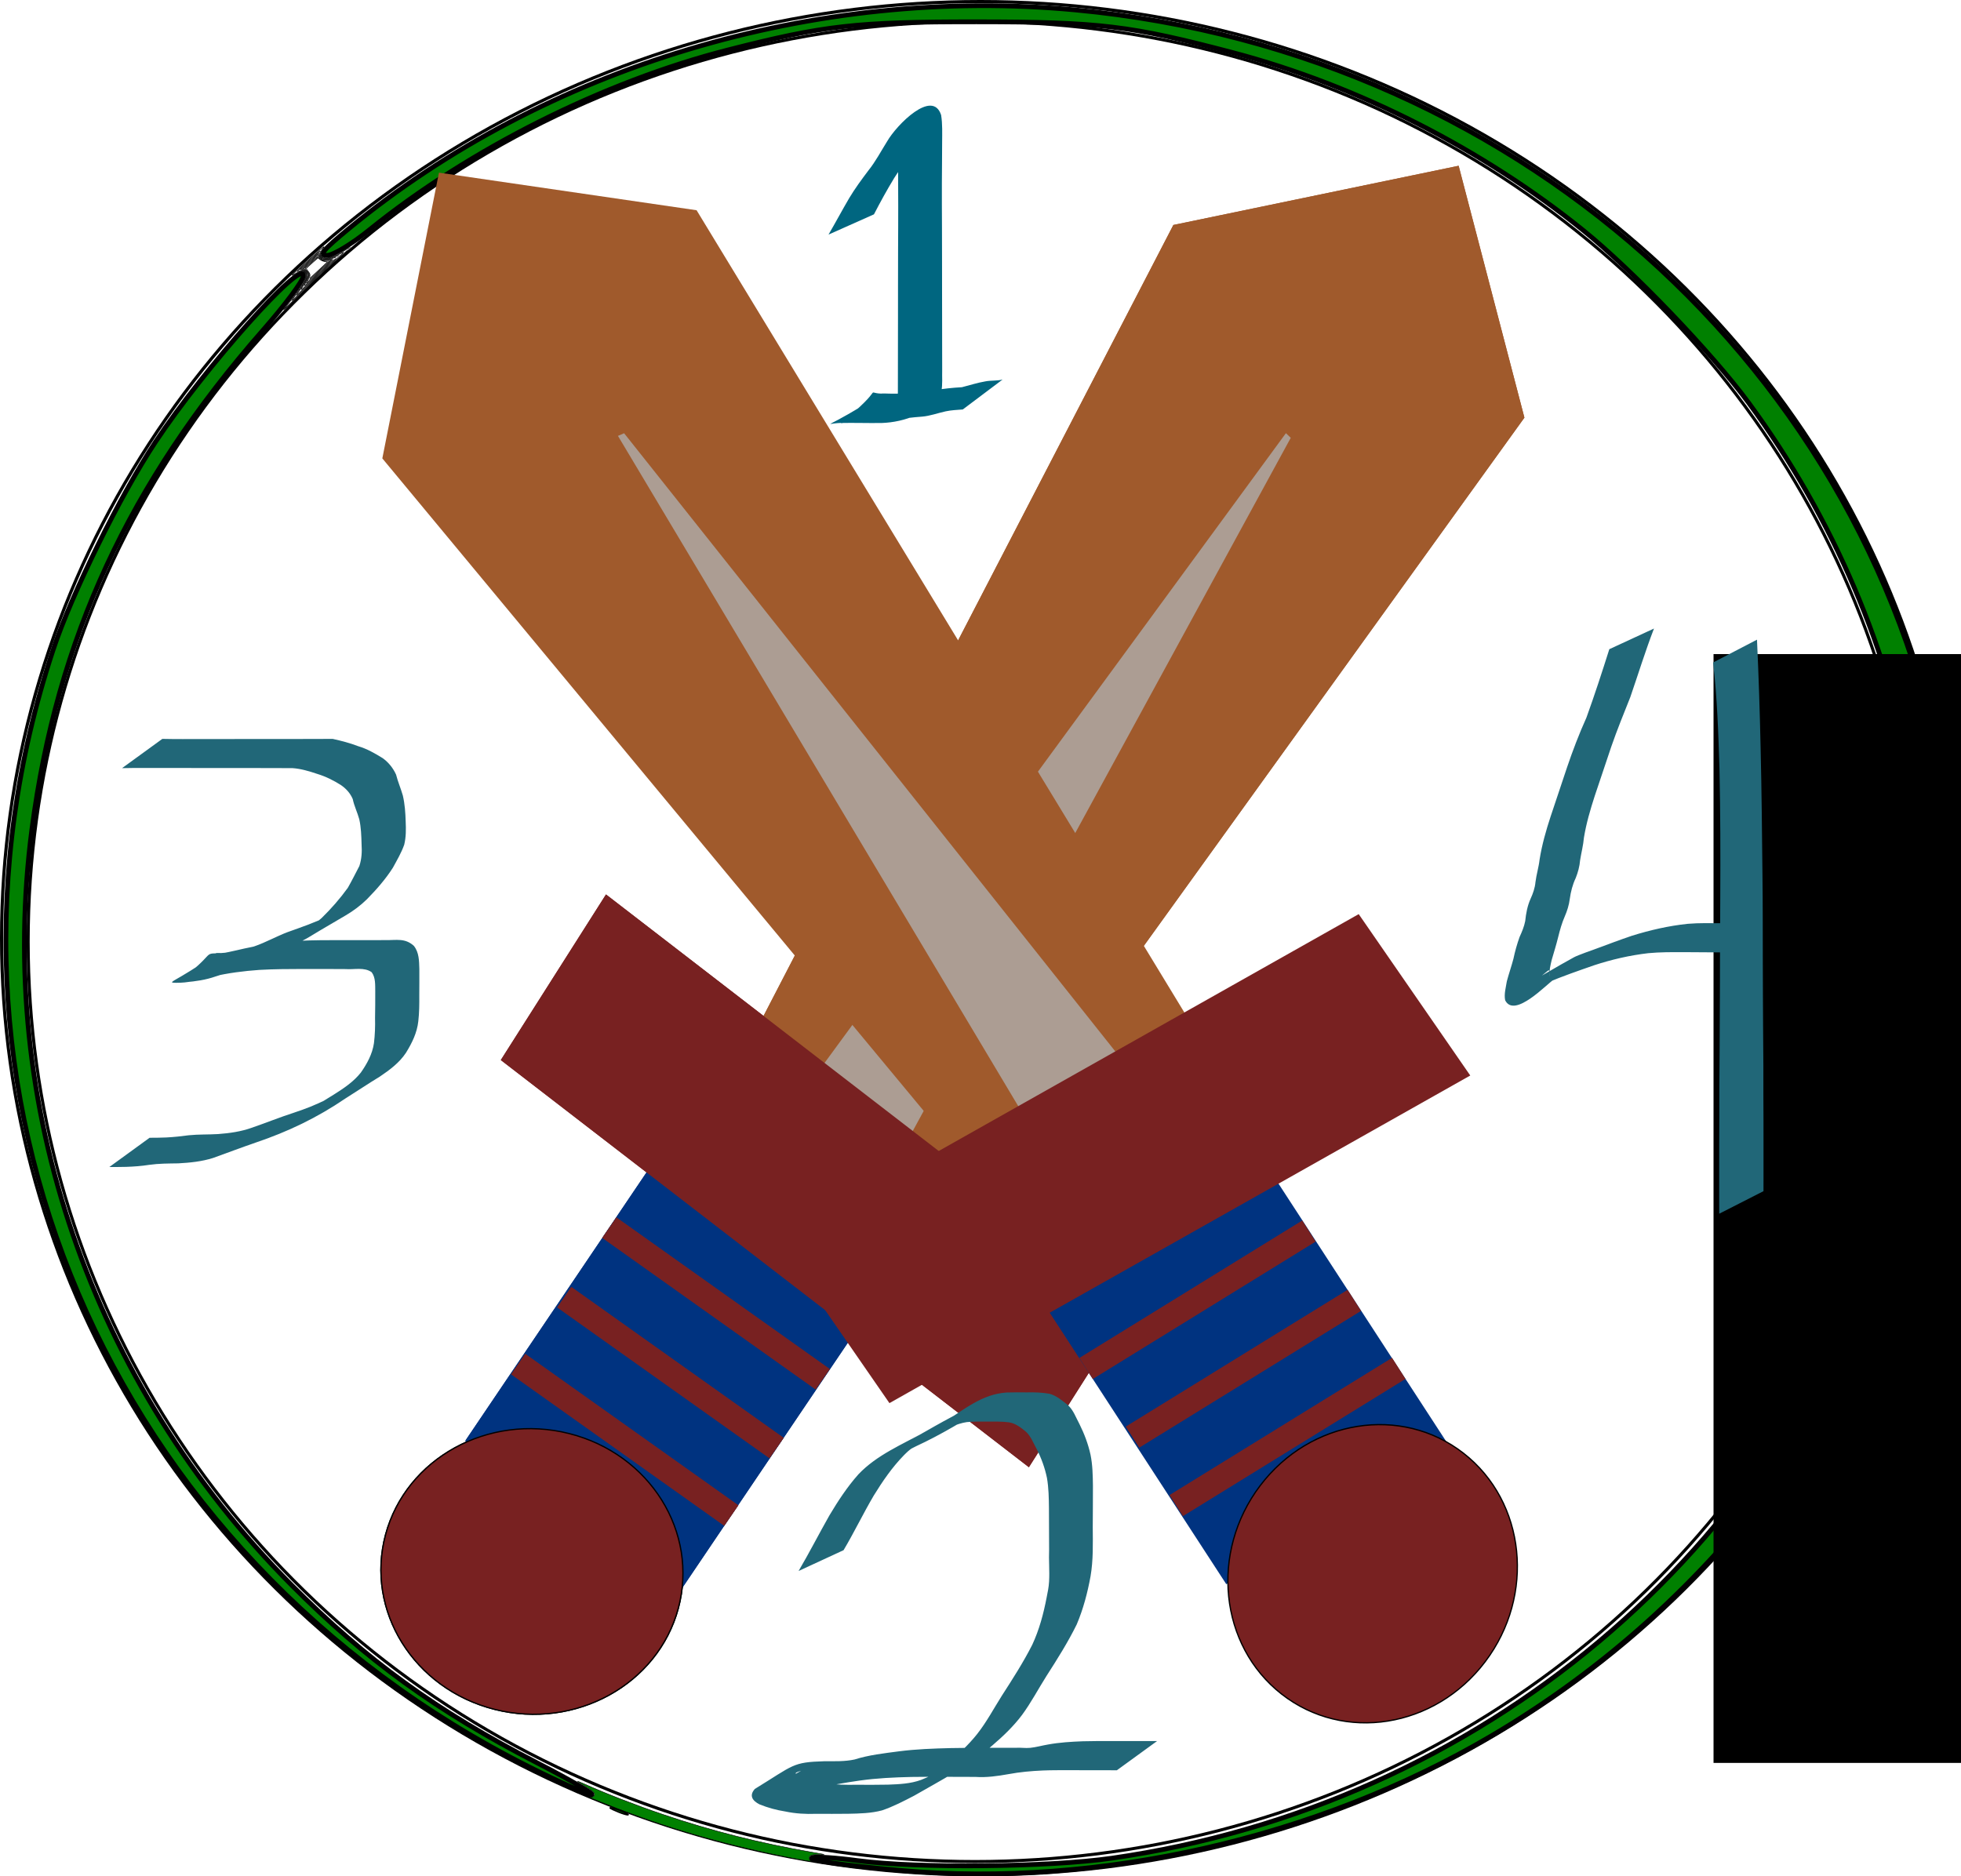 <?xml version="1.0" encoding="UTF-8" standalone="no"?>
<svg
   xmlns:osb="http://www.openswatchbook.org/uri/2009/osb"
   xmlns:dc="http://purl.org/dc/elements/1.1/"
   xmlns:cc="http://creativecommons.org/ns#"
   xmlns:rdf="http://www.w3.org/1999/02/22-rdf-syntax-ns#"
   xmlns:svg="http://www.w3.org/2000/svg"
   xmlns="http://www.w3.org/2000/svg"
   id="svg8"
   version="1.1"
   viewBox="0 0 343.834 329.049"
   height="329.049mm"
   width="343.834mm">
  <defs
     id="defs2">
    <marker
       style="overflow:visible"
       id="DotL"
       refX="0"
       refY="0"
       orient="auto">
      <path
         transform="matrix(0.8,0,0,0.8,5.92,0.8)"
         style="fill:#000000;fill-opacity:1;fill-rule:evenodd;stroke:#000000;stroke-width:1pt;stroke-opacity:1"
         d="m -2.5,-1 c 0,2.76 -2.24,5 -5,5 -2.76,0 -5,-2.24 -5,-5 0,-2.76 2.24,-5 5,-5 2.76,0 5,2.24 5,5 z"
         id="path2876" />
    </marker>
    <linearGradient
       osb:paint="solid"
       id="linearGradient2741">
      <stop
         id="stop2739"
         offset="0"
         style="stop-color:#000000;stop-opacity:1;" />
    </linearGradient>
    <linearGradient
       osb:paint="solid"
       id="linearGradient2721">
      <stop
         id="stop2719"
         offset="0"
         style="stop-color:#000000;stop-opacity:1;" />
    </linearGradient>
    <linearGradient
       osb:paint="solid"
       id="linearGradient2713">
      <stop
         id="stop2711"
         offset="0"
         style="stop-color:#000000;stop-opacity:1;" />
    </linearGradient>
  </defs>
  <g
     transform="translate(64.333,14.407)"
     id="layer1">
    <rect
       y="153.073"
       x="118.903"
       height="20.402"
       width="57.22"
       id="rect106"
       style="opacity:0;fill:#1a1a1a;stroke-width:0.265" />
    <g
       id="g399">
      <ellipse
         ry="161.338"
         rx="166.007"
         cy="150.701"
         cx="106.612"
         id="path460"
         style="opacity:1;fill:none;fill-opacity:1;fill-rule:evenodd;stroke:#000000;stroke-width:0.537;stroke-miterlimit:4;stroke-dasharray:none;stroke-opacity:1;paint-order:normal" />
      <ellipse
         ry="164.249"
         rx="171.642"
         cy="150.117"
         cx="107.584"
         id="path460-5"
         style="opacity:1;fill:none;fill-opacity:1;fill-rule:evenodd;stroke:#000000;stroke-width:0.55;stroke-miterlimit:4;stroke-dasharray:none;stroke-opacity:1;paint-order:normal" />
      <path
         transform="scale(0.265)"
         id="path3265"
         d="m 1051.977,578.42 c 0.15,-3.64 0.89,-4.381 1.888,-1.888 0.903,2.256 0.792,4.951 -0.247,5.99 -1.038,1.038 -1.777,-0.807 -1.641,-4.102 z"
         style="opacity:1;fill:#008000;fill-opacity:1;fill-rule:evenodd;stroke:#000000;stroke-width:3.13;stroke-miterlimit:4;stroke-dasharray:none;stroke-opacity:1;paint-order:normal" />
      <path
         transform="scale(0.265)"
         id="path3267"
         d=""
         style="opacity:1;fill:#008000;fill-opacity:1;fill-rule:evenodd;stroke:#000000;stroke-width:3.13;stroke-miterlimit:4;stroke-dasharray:none;stroke-opacity:1;paint-order:normal" />
      <path
         transform="scale(0.265)"
         id="path3269"
         d="m 353.292,1183.388 c -38.512,-3.399 -62.912,-6.957 -58.523,-8.534 2.187,-0.786 15.814,0.146 30.282,2.071 39.059,5.198 126.198,4.35 167.767,-1.633 C 737.141,1140.131 937.41,971.708 1006.715,743.115 1061.61,562.052 1027.458,366.164 914.129,212.068 890.193,179.521 837.212,124.275 804.855,98.121 738.264,44.296 655.415,2.229 573.293,-19.455 505.155,-37.447 484.86,-39.891 403.292,-39.929 323.494,-39.965 302.438,-37.577 238.679,-21.259 156.505,-0.228 67.705,44.342 1.656,97.707 -9.896,107.041 -22.447,114.618 -26.357,114.618 c -5.664,0 -2.777,-3.544 14.408,-17.691 C 118.222,-10.225 296.771,-63.953 468.917,-47.771 767.972,-19.66 1006.899,201.571 1047.041,487.535 c 8.429,60.047 5.027,146.423 -8.123,206.248 -36.32,165.23 -144.399,311.969 -295.104,400.664 -114.896,67.62 -259.344,100.518 -390.521,88.942 z"
         style="opacity:1;fill:#008000;fill-opacity:1;fill-rule:evenodd;stroke:#000000;stroke-width:3.13;stroke-miterlimit:4;stroke-dasharray:none;stroke-opacity:1;paint-order:normal" />
      <path
         transform="scale(0.265)"
         id="path3271"
         d="m 1049.573,581.805 c 0.017,-10.312 0.601,-14.155 1.296,-8.538 0.696,5.617 0.681,14.054 -0.032,18.75 -0.713,4.696 -1.282,0.1 -1.265,-10.212 z"
         style="opacity:1;fill:#008000;fill-opacity:1;fill-rule:evenodd;stroke:#000000;stroke-width:3.13;stroke-miterlimit:4;stroke-dasharray:none;stroke-opacity:1;paint-order:normal" />
      <path
         transform="scale(0.265)"
         id="path3273"
         d=""
         style="opacity:1;fill:#008000;fill-opacity:1;fill-rule:evenodd;stroke:#000000;stroke-width:3.13;stroke-miterlimit:4;stroke-dasharray:none;stroke-opacity:1;paint-order:normal" />
      <path
         transform="scale(0.265)"
         id="path3275"
         d="M 107.795,1115.109 C -172.354,974.256 -303.757,666.114 -207.578,375.555 c 12.225,-36.932 44.406,-102.291 67.701,-137.5 32.337,-48.875 97.857,-122.465 97.857,-109.909 0,3.015 -12.035,19.204 -26.745,35.975 -88.522,100.931 -136.372,204.279 -152.877,330.184 -23.955,182.737 39.253,366.795 171.781,500.219 49.161,49.494 96.074,83.47 162.418,117.631 22.405,11.536 38.627,21.007 36.049,21.045 -2.578,0.038 -20.942,-8.103 -40.81,-18.092 z"
         style="opacity:1;fill:#008000;fill-opacity:1;fill-rule:evenodd;stroke:#000000;stroke-width:3.13;stroke-miterlimit:4;stroke-dasharray:none;stroke-opacity:1;paint-order:normal" />
      <path
         transform="scale(0.265)"
         id="path3277"
         d=""
         style="opacity:1;fill:#008000;fill-opacity:1;fill-rule:evenodd;stroke:#000000;stroke-width:1.698;stroke-miterlimit:4;stroke-dasharray:none;stroke-opacity:1;paint-order:normal" />
      <path
         transform="scale(0.265)"
         id="path3279"
         d="m 166.357,1144.674 c -2.668,-1.082 -5.071,-2.212 -5.34,-2.511 -0.835,-0.93 4.399,0.584 8.855,2.561 5.641,2.503 2.678,2.461 -3.515,-0.05 z"
         style="opacity:1;fill:#008000;fill-opacity:1;fill-rule:evenodd;stroke:#000000;stroke-width:0.972;stroke-miterlimit:4;stroke-dasharray:none;stroke-opacity:1;paint-order:normal" />
      <path
         transform="scale(0.265)"
         id="path3281"
         d="m 288.888,1176.657 c -40.48,-7.366 -79.759,-17.98 -114.211,-30.863 -2.883,-1.078 -6.907,-2.578 -8.94,-3.332 -4.114,-1.526 -19.044,-7.54 -19.263,-7.758 -0.077,-0.077 0.519,-0.049 1.324,0.061 1.239,0.17 1.572,0.092 2.173,-0.509 1.611,-1.611 0.247,-3.107 -6.52,-7.151 -2.442,-1.46 -4.317,-2.695 -4.166,-2.745 0.151,-0.05 2.029,0.696 4.173,1.658 14.463,6.492 34.831,14.406 52.182,20.275 32.789,11.091 63.836,18.965 98.875,25.078 l 8.039,1.402 -3.376,0.031 c -3.604,0.033 -5.474,0.388 -6.115,1.159 -0.572,0.689 -0.487,2.004 0.176,2.737 0.554,0.612 0.548,0.631 -0.201,0.602 -0.425,-0.017 -2.293,-0.307 -4.15,-0.645 z"
         style="opacity:1;fill:#008000;fill-opacity:1;fill-rule:evenodd;stroke:#000000;stroke-width:0.322;stroke-miterlimit:4;stroke-dasharray:none;stroke-opacity:1;paint-order:normal" />
      <flowRoot
         style="font-style:normal;font-weight:normal;font-size:40px;line-height:1.25;font-family:sans-serif;letter-spacing:0px;word-spacing:0px;fill:#000000;fill-opacity:1;stroke:none"
         id="flowRoot3283"
         xml:space="preserve"><flowRegion
           id="flowRegion3285"><rect
             y="100.297"
             x="236.111"
             height="194.444"
             width="247.222"
             id="rect3287" /></flowRegion><flowPara
           id="flowPara3289" /></flowRoot>      <g
         transform="matrix(1.069,0,0,1.034,258.561,43.484)"
         id="g3381">
        <g
           id="g362"
           transform="matrix(1.546,1.136,-0.915,1.373,-167.341,-108.094)">
          <g
             id="g347">
            <rect
               transform="matrix(0.008,1,-1,0.005,0,0)"
               y="-81.777"
               x="133.018"
               height="22.678"
               width="33.2"
               id="rect10-9-9"
               style="fill:#003380;stroke-width:0.13" />
          </g>
          <path
             style="opacity:0;fill:#002b11;stroke-width:0.265"
             id="path98"
             d="m 62.356,148.162 c 0.625,0.254 1.22,0.575 1.815,0.892 0.563,0.273 1.141,0.517 1.712,0.773 0.442,0.21 0.855,0.475 1.246,0.769 0.351,0.249 0.686,0.519 1.035,0.771 0.348,0.173 0.739,0.228 1.113,0.322 0.524,0.104 1.051,0.196 1.579,0.281 0.436,0.068 0.877,0.081 1.317,0.088 0.481,0.006 0.962,0.004 1.443,0.003 0.477,-0.002 0.954,-0.002 1.431,-10e-4 0.417,-5.2e-4 0.833,-0.002 1.25,-0.003 0.334,-2.7e-4 0.667,-0.001 1.001,1e-5 0.397,-5.3e-4 0.794,0.002 1.191,0.002 0.455,6e-5 0.911,-9e-5 1.366,5.3e-4 0.491,0.026 0.947,-0.131 1.353,-0.396 -0.612,0.352 -1.223,0.706 -1.836,1.056 -0.064,0.037 0.127,-0.076 0.189,-0.115 0.188,-0.116 0.364,-0.256 0.553,-0.367 0.729,-0.428 1.463,-0.848 2.194,-1.272 0.234,-0.091 0.117,-0.052 0.352,-0.117 0,0 -1.868,1.453 -1.868,1.453 v 0 c -0.216,0.088 -0.108,0.039 -0.322,0.15 0.615,-0.358 1.228,-0.719 1.844,-1.074 0.062,-0.036 -0.122,0.075 -0.182,0.116 -0.34,0.233 -0.024,0.039 -0.37,0.26 -0.777,0.498 -1.696,0.768 -2.391,1.394 -0.451,0.218 -0.922,0.333 -1.427,0.3 -0.456,5.3e-4 -0.912,5.3e-4 -1.368,5.3e-4 -0.399,2.7e-4 -0.797,0.002 -1.196,0.002 -0.334,0.001 -0.667,2.7e-4 -1.001,-1e-5 -0.414,-7.9e-4 -0.828,-0.002 -1.242,-0.003 -0.477,7.9e-4 -0.954,0.002 -1.43,0.001 -0.484,10e-4 -0.967,0.002 -1.451,-0.005 -0.446,-0.014 -0.893,-0.038 -1.332,-0.119 -0.53,-0.094 -1.063,-0.176 -1.588,-0.294 -0.404,-0.091 -0.823,-0.163 -1.174,-0.397 -0.341,-0.261 -0.681,-0.525 -1.032,-0.773 -0.381,-0.279 -0.778,-0.538 -1.209,-0.732 -0.574,-0.258 -1.153,-0.506 -1.714,-0.79 -0.588,-0.312 -1.176,-0.639 -1.811,-0.847 0,0 1.958,-1.329 1.958,-1.329 z" />
          <path
             style="opacity:0;fill:#1a1a1a;stroke-width:0.265"
             id="path100"
             d="m 63.462,153.455 c 0.727,0.426 1.469,0.823 2.219,1.207 0.699,0.329 1.414,0.626 2.131,0.913 0.477,0.207 0.944,0.436 1.4,0.684 0.329,0.181 0.699,0.268 1.065,0.34 0.527,0.124 1.054,0.251 1.59,0.326 0.46,0.058 0.924,0.072 1.387,0.077 0.342,0.01 0.685,-0.026 1.023,0.028 0.421,0.075 0.848,0.101 1.274,0.118 0.433,0.026 0.869,-0.015 1.3,0.041 0.39,0.066 0.784,0.099 1.178,0.117 0.389,0.015 0.778,0.012 1.167,0.014 0.51,-5.3e-4 1.02,0.002 1.53,0.003 0.585,0.002 1.169,-8e-4 1.754,-0.003 0.333,-0.001 0.666,-0.002 0.998,-0.003 0,0 -1.915,1.391 -1.915,1.391 v 0 c -0.33,-7.9e-4 -0.66,-0.002 -0.991,-0.003 -0.583,-0.002 -1.165,-0.004 -1.748,-0.002 -0.513,0.001 -1.027,0.005 -1.54,0.004 -0.393,0.001 -0.786,-0.003 -1.178,-0.023 -0.395,-0.028 -0.788,-0.074 -1.181,-0.126 -0.429,-0.024 -0.86,-0.008 -1.29,-0.035 -0.431,-0.022 -0.861,-0.063 -1.288,-0.124 -0.337,-0.015 -0.673,-0.002 -1.01,-0.013 -0.466,-0.013 -0.933,-0.041 -1.395,-0.11 -0.54,-0.089 -1.072,-0.218 -1.607,-0.332 -0.382,-0.089 -0.763,-0.189 -1.101,-0.395 -0.451,-0.238 -0.902,-0.477 -1.374,-0.671 -0.718,-0.293 -1.428,-0.606 -2.127,-0.941 -0.753,-0.39 -1.495,-0.799 -2.251,-1.183 0,0 1.978,-1.302 1.978,-1.302 z" />
          <path
             style="opacity:0;fill:#1a1a1a;stroke-width:0.265"
             id="path102"
             d="m 62.542,150.84 c 1.008,0.226 2.015,0.449 3.012,0.719 1.048,0.295 2.1,0.576 3.156,0.842 0.841,0.203 1.705,0.286 2.553,0.446 1.084,0.188 2.18,0.303 3.276,0.391 0.938,0.04 1.872,0.131 2.808,0.204 0.578,0.043 1.158,0.051 1.738,0.055 0.547,0.003 1.095,-7e-5 1.642,-2.4e-4 0.467,-0.002 0.934,-0.002 1.401,-0.003 0.41,-0.009 0.728,0.054 1.115,-0.111 0.073,-0.036 0.147,-0.071 0.22,-0.107 0,0 -1.849,1.462 -1.849,1.462 v 0 c -0.08,0.03 -0.159,0.06 -0.239,0.09 -0.383,0.08 -0.77,0.056 -1.159,0.056 -0.465,-10e-4 -0.929,-10e-4 -1.394,-0.002 -0.547,0.001 -1.095,7.9e-4 -1.642,-0.003 -0.581,-0.006 -1.163,-0.021 -1.742,-0.074 -0.925,-0.086 -1.849,-0.176 -2.778,-0.225 -1.106,-0.095 -2.212,-0.204 -3.305,-0.396 -0.855,-0.139 -1.718,-0.248 -2.559,-0.464 -1.051,-0.277 -2.103,-0.551 -3.147,-0.85 -1.005,-0.264 -2.019,-0.496 -3.043,-0.674 0,0 1.936,-1.354 1.936,-1.354 z" />
          <rect
             style="opacity:0;fill:#000000;stroke-width:0.265"
             id="rect104"
             width="18.767"
             height="0.954"
             x="60.606"
             y="152.194" />
          <rect
             style="opacity:1;fill:#782121;stroke-width:0.265"
             id="rect222"
             width="22.645"
             height="2.543"
             x="60.226"
             y="138.488" />
          <rect
             style="opacity:1;fill:#782121;stroke-width:0.264"
             id="rect222-9-3"
             width="22.534"
             height="2.543"
             x="60.425"
             y="146.911" />
          <g
             id="g350">
            <rect
               y="155.174"
               x="60.425"
               height="2.543"
               width="22.616"
               id="rect222-9-3-3"
               style="opacity:1;fill:#782121;stroke-width:0.264" />
          </g>
        </g>
        <g
           transform="matrix(1.375,1.373,-1.01,1.603,-164.981,-110.316)"
           id="g380-2">
          <g
             id="g458-8"
             transform="matrix(1,0,0,1.078,0,-7.488)">
            <g
               id="g3339">
              <path
                 style="fill:#a05a2c;stroke-width:0.287"
                 d="M 85.631,11.338 81.429,96.256 58.949,96.181 50.737,20.153 68.8,-0.01 Z"
                 id="rect10-9-9-8-9" />
            </g>
          </g>
          <g
             id="g3336">
            <path
               id="rect343-8"
               d="m 68.909,20.698 h 0.576 l 5.903,75.267 H 64.877 Z"
               style="opacity:1;fill:#ac9d93;stroke-width:0.309" />
          </g>
        </g>
        <path
           id="rect10"
           d="m -202.658,95.707 86.616,69.055 -17.253,28.087 -86.616,-69.055 z"
           style="fill:#782121;stroke-width:0.284" />
        <ellipse
           style="opacity:1;fill:#782121;fill-opacity:1;fill-rule:evenodd;stroke:#000000;stroke-width:0.213;stroke-miterlimit:4;stroke-dasharray:none;stroke-opacity:1;paint-order:normal"
           id="path3358"
           cx="-154.741"
           cy="257.91"
           rx="24.804"
           ry="24.174"
           transform="rotate(14.613)" />
      </g>
      <g
         transform="translate(248.939,9.082)"
         id="g3521">
        <g
           id="g3381-3"
           transform="matrix(1.069,0,0,1.034,9.621,34.402)">
          <g
             transform="matrix(1.546,1.136,-0.915,1.373,-167.341,-108.094)"
             id="g362-0">
            <g
               id="g347-7">
              <rect
                 style="fill:#003380;stroke-width:0.13"
                 id="rect10-9-9-2"
                 width="33.2"
                 height="22.678"
                 x="133.018"
                 y="-81.777"
                 transform="matrix(0.008,1,-1,0.005,0,0)" />
            </g>
            <path
               d="m 62.356,148.162 c 0.625,0.254 1.22,0.575 1.815,0.892 0.563,0.273 1.141,0.517 1.712,0.773 0.442,0.21 0.855,0.475 1.246,0.769 0.351,0.249 0.686,0.519 1.035,0.771 0.348,0.173 0.739,0.228 1.113,0.322 0.524,0.104 1.051,0.196 1.579,0.281 0.436,0.068 0.877,0.081 1.317,0.088 0.481,0.006 0.962,0.004 1.443,0.003 0.477,-0.002 0.954,-0.002 1.431,-10e-4 0.417,-5.2e-4 0.833,-0.002 1.25,-0.003 0.334,-2.7e-4 0.667,-0.001 1.001,1e-5 0.397,-5.3e-4 0.794,0.002 1.191,0.002 0.455,6e-5 0.911,-9e-5 1.366,5.3e-4 0.491,0.026 0.947,-0.131 1.353,-0.396 -0.612,0.352 -1.223,0.706 -1.836,1.056 -0.064,0.037 0.127,-0.076 0.189,-0.115 0.188,-0.116 0.364,-0.256 0.553,-0.367 0.729,-0.428 1.463,-0.848 2.194,-1.272 0.234,-0.091 0.117,-0.052 0.352,-0.117 0,0 -1.868,1.453 -1.868,1.453 v 0 c -0.216,0.088 -0.108,0.039 -0.322,0.15 0.615,-0.358 1.228,-0.719 1.844,-1.074 0.062,-0.036 -0.122,0.075 -0.182,0.116 -0.34,0.233 -0.024,0.039 -0.37,0.26 -0.777,0.498 -1.696,0.768 -2.391,1.394 -0.451,0.218 -0.922,0.333 -1.427,0.3 -0.456,5.3e-4 -0.912,5.3e-4 -1.368,5.3e-4 -0.399,2.7e-4 -0.797,0.002 -1.196,0.002 -0.334,0.001 -0.667,2.7e-4 -1.001,-1e-5 -0.414,-7.9e-4 -0.828,-0.002 -1.242,-0.003 -0.477,7.9e-4 -0.954,0.002 -1.43,0.001 -0.484,10e-4 -0.967,0.002 -1.451,-0.005 -0.446,-0.014 -0.893,-0.038 -1.332,-0.119 -0.53,-0.094 -1.063,-0.176 -1.588,-0.294 -0.404,-0.091 -0.823,-0.163 -1.174,-0.397 -0.341,-0.261 -0.681,-0.525 -1.032,-0.773 -0.381,-0.279 -0.778,-0.538 -1.209,-0.732 -0.574,-0.258 -1.153,-0.506 -1.714,-0.79 -0.588,-0.312 -1.176,-0.639 -1.811,-0.847 0,0 1.958,-1.329 1.958,-1.329 z"
               id="path98-9"
               style="opacity:0;fill:#002b11;stroke-width:0.265" />
            <path
               d="m 63.462,153.455 c 0.727,0.426 1.469,0.823 2.219,1.207 0.699,0.329 1.414,0.626 2.131,0.913 0.477,0.207 0.944,0.436 1.4,0.684 0.329,0.181 0.699,0.268 1.065,0.34 0.527,0.124 1.054,0.251 1.59,0.326 0.46,0.058 0.924,0.072 1.387,0.077 0.342,0.01 0.685,-0.026 1.023,0.028 0.421,0.075 0.848,0.101 1.274,0.118 0.433,0.026 0.869,-0.015 1.3,0.041 0.39,0.066 0.784,0.099 1.178,0.117 0.389,0.015 0.778,0.012 1.167,0.014 0.51,-5.3e-4 1.02,0.002 1.53,0.003 0.585,0.002 1.169,-8e-4 1.754,-0.003 0.333,-0.001 0.666,-0.002 0.998,-0.003 0,0 -1.915,1.391 -1.915,1.391 v 0 c -0.33,-7.9e-4 -0.66,-0.002 -0.991,-0.003 -0.583,-0.002 -1.165,-0.004 -1.748,-0.002 -0.513,0.001 -1.027,0.005 -1.54,0.004 -0.393,0.001 -0.786,-0.003 -1.178,-0.023 -0.395,-0.028 -0.788,-0.074 -1.181,-0.126 -0.429,-0.024 -0.86,-0.008 -1.29,-0.035 -0.431,-0.022 -0.861,-0.063 -1.288,-0.124 -0.337,-0.015 -0.673,-0.002 -1.01,-0.013 -0.466,-0.013 -0.933,-0.041 -1.395,-0.11 -0.54,-0.089 -1.072,-0.218 -1.607,-0.332 -0.382,-0.089 -0.763,-0.189 -1.101,-0.395 -0.451,-0.238 -0.902,-0.477 -1.374,-0.671 -0.718,-0.293 -1.428,-0.606 -2.127,-0.941 -0.753,-0.39 -1.495,-0.799 -2.251,-1.183 0,0 1.978,-1.302 1.978,-1.302 z"
               id="path100-5"
               style="opacity:0;fill:#1a1a1a;stroke-width:0.265" />
            <path
               d="m 62.542,150.84 c 1.008,0.226 2.015,0.449 3.012,0.719 1.048,0.295 2.1,0.576 3.156,0.842 0.841,0.203 1.705,0.286 2.553,0.446 1.084,0.188 2.18,0.303 3.276,0.391 0.938,0.04 1.872,0.131 2.808,0.204 0.578,0.043 1.158,0.051 1.738,0.055 0.547,0.003 1.095,-7e-5 1.642,-2.4e-4 0.467,-0.002 0.934,-0.002 1.401,-0.003 0.41,-0.009 0.728,0.054 1.115,-0.111 0.073,-0.036 0.147,-0.071 0.22,-0.107 0,0 -1.849,1.462 -1.849,1.462 v 0 c -0.08,0.03 -0.159,0.06 -0.239,0.09 -0.383,0.08 -0.77,0.056 -1.159,0.056 -0.465,-10e-4 -0.929,-10e-4 -1.394,-0.002 -0.547,0.001 -1.095,7.9e-4 -1.642,-0.003 -0.581,-0.006 -1.163,-0.021 -1.742,-0.074 -0.925,-0.086 -1.849,-0.176 -2.778,-0.225 -1.106,-0.095 -2.212,-0.204 -3.305,-0.396 -0.855,-0.139 -1.718,-0.248 -2.559,-0.464 -1.051,-0.277 -2.103,-0.551 -3.147,-0.85 -1.005,-0.264 -2.019,-0.496 -3.043,-0.674 0,0 1.936,-1.354 1.936,-1.354 z"
               id="path102-2"
               style="opacity:0;fill:#1a1a1a;stroke-width:0.265" />
            <rect
               y="152.194"
               x="60.606"
               height="0.954"
               width="18.767"
               id="rect104-8"
               style="opacity:0;fill:#000000;stroke-width:0.265" />
            <rect
               y="138.488"
               x="60.226"
               height="2.543"
               width="22.645"
               id="rect222-3"
               style="opacity:1;fill:#782121;stroke-width:0.265" />
            <rect
               y="146.911"
               x="60.425"
               height="2.543"
               width="22.534"
               id="rect222-9-3-31"
               style="opacity:1;fill:#782121;stroke-width:0.264" />
            <g
               id="g350-4">
              <rect
                 style="opacity:1;fill:#782121;stroke-width:0.264"
                 id="rect222-9-3-3-4"
                 width="22.616"
                 height="2.543"
                 x="60.425"
                 y="155.174" />
            </g>
          </g>
          <g
             id="g380-2-9"
             transform="matrix(1.375,1.373,-1.01,1.603,-164.981,-110.316)">
            <g
               transform="matrix(1,0,0,1.078,0,-7.488)"
               id="g458-8-9">
              <g
                 id="g3339-1">
                <path
                   id="rect10-9-9-8-9-4"
                   d="M 85.631,11.338 81.429,96.256 58.949,96.181 50.737,20.153 68.8,-0.01 Z"
                   style="fill:#a05a2c;stroke-width:0.287" />
              </g>
            </g>
            <g
               id="g3336-6">
              <path
                 style="opacity:1;fill:#ac9d93;stroke-width:0.309"
                 d="m 68.909,20.698 h 0.576 l 5.903,75.267 H 64.877 Z"
                 id="rect343-8-4" />
            </g>
          </g>
          <path
             style="fill:#782121;stroke-width:0.284"
             d="m -202.658,95.707 86.616,69.055 -17.253,28.087 -86.616,-69.055 z"
             id="rect10-1" />
          <ellipse
             transform="rotate(14.613)"
             ry="24.174"
             rx="24.804"
             cy="257.91"
             cx="-154.741"
             id="path3358-9"
             style="opacity:1;fill:#782121;fill-opacity:1;fill-rule:evenodd;stroke:#000000;stroke-width:0.213;stroke-miterlimit:4;stroke-dasharray:none;stroke-opacity:1;paint-order:normal" />
        </g>
      </g>
      <g
         transform="rotate(-67.066,-14.682,-42.203)"
         id="g3521-1">
        <g
           id="g3381-3-6"
           transform="matrix(1.069,0,0,1.034,9.621,34.402)">
          <g
             transform="matrix(1.546,1.136,-0.915,1.373,-167.341,-108.094)"
             id="g362-0-3">
            <g
               id="g347-7-4">
              <rect
                 style="fill:#003380;stroke-width:0.13"
                 id="rect10-9-9-2-3"
                 width="33.2"
                 height="22.678"
                 x="133.018"
                 y="-81.777"
                 transform="matrix(0.008,1,-1,0.005,0,0)" />
            </g>
            <path
               d="m 62.356,148.162 c 0.625,0.254 1.22,0.575 1.815,0.892 0.563,0.273 1.141,0.517 1.712,0.773 0.442,0.21 0.855,0.475 1.246,0.769 0.351,0.249 0.686,0.519 1.035,0.771 0.348,0.173 0.739,0.228 1.113,0.322 0.524,0.104 1.051,0.196 1.579,0.281 0.436,0.068 0.877,0.081 1.317,0.088 0.481,0.006 0.962,0.004 1.443,0.003 0.477,-0.002 0.954,-0.002 1.431,-10e-4 0.417,-5.2e-4 0.833,-0.002 1.25,-0.003 0.334,-2.7e-4 0.667,-0.001 1.001,1e-5 0.397,-5.3e-4 0.794,0.002 1.191,0.002 0.455,6e-5 0.911,-9e-5 1.366,5.3e-4 0.491,0.026 0.947,-0.131 1.353,-0.396 -0.612,0.352 -1.223,0.706 -1.836,1.056 -0.064,0.037 0.127,-0.076 0.189,-0.115 0.188,-0.116 0.364,-0.256 0.553,-0.367 0.729,-0.428 1.463,-0.848 2.194,-1.272 0.234,-0.091 0.117,-0.052 0.352,-0.117 0,0 -1.868,1.453 -1.868,1.453 v 0 c -0.216,0.088 -0.108,0.039 -0.322,0.15 0.615,-0.358 1.228,-0.719 1.844,-1.074 0.062,-0.036 -0.122,0.075 -0.182,0.116 -0.34,0.233 -0.024,0.039 -0.37,0.26 -0.777,0.498 -1.696,0.768 -2.391,1.394 -0.451,0.218 -0.922,0.333 -1.427,0.3 -0.456,5.3e-4 -0.912,5.3e-4 -1.368,5.3e-4 -0.399,2.7e-4 -0.797,0.002 -1.196,0.002 -0.334,0.001 -0.667,2.7e-4 -1.001,-1e-5 -0.414,-7.9e-4 -0.828,-0.002 -1.242,-0.003 -0.477,7.9e-4 -0.954,0.002 -1.43,0.001 -0.484,10e-4 -0.967,0.002 -1.451,-0.005 -0.446,-0.014 -0.893,-0.038 -1.332,-0.119 -0.53,-0.094 -1.063,-0.176 -1.588,-0.294 -0.404,-0.091 -0.823,-0.163 -1.174,-0.397 -0.341,-0.261 -0.681,-0.525 -1.032,-0.773 -0.381,-0.279 -0.778,-0.538 -1.209,-0.732 -0.574,-0.258 -1.153,-0.506 -1.714,-0.79 -0.588,-0.312 -1.176,-0.639 -1.811,-0.847 0,0 1.958,-1.329 1.958,-1.329 z"
               id="path98-9-6"
               style="opacity:0;fill:#002b11;stroke-width:0.265" />
            <path
               d="m 63.462,153.455 c 0.727,0.426 1.469,0.823 2.219,1.207 0.699,0.329 1.414,0.626 2.131,0.913 0.477,0.207 0.944,0.436 1.4,0.684 0.329,0.181 0.699,0.268 1.065,0.34 0.527,0.124 1.054,0.251 1.59,0.326 0.46,0.058 0.924,0.072 1.387,0.077 0.342,0.01 0.685,-0.026 1.023,0.028 0.421,0.075 0.848,0.101 1.274,0.118 0.433,0.026 0.869,-0.015 1.3,0.041 0.39,0.066 0.784,0.099 1.178,0.117 0.389,0.015 0.778,0.012 1.167,0.014 0.51,-5.3e-4 1.02,0.002 1.53,0.003 0.585,0.002 1.169,-8e-4 1.754,-0.003 0.333,-0.001 0.666,-0.002 0.998,-0.003 0,0 -1.915,1.391 -1.915,1.391 v 0 c -0.33,-7.9e-4 -0.66,-0.002 -0.991,-0.003 -0.583,-0.002 -1.165,-0.004 -1.748,-0.002 -0.513,0.001 -1.027,0.005 -1.54,0.004 -0.393,0.001 -0.786,-0.003 -1.178,-0.023 -0.395,-0.028 -0.788,-0.074 -1.181,-0.126 -0.429,-0.024 -0.86,-0.008 -1.29,-0.035 -0.431,-0.022 -0.861,-0.063 -1.288,-0.124 -0.337,-0.015 -0.673,-0.002 -1.01,-0.013 -0.466,-0.013 -0.933,-0.041 -1.395,-0.11 -0.54,-0.089 -1.072,-0.218 -1.607,-0.332 -0.382,-0.089 -0.763,-0.189 -1.101,-0.395 -0.451,-0.238 -0.902,-0.477 -1.374,-0.671 -0.718,-0.293 -1.428,-0.606 -2.127,-0.941 -0.753,-0.39 -1.495,-0.799 -2.251,-1.183 0,0 1.978,-1.302 1.978,-1.302 z"
               id="path100-5-4"
               style="opacity:0;fill:#1a1a1a;stroke-width:0.265" />
            <path
               d="m 62.542,150.84 c 1.008,0.226 2.015,0.449 3.012,0.719 1.048,0.295 2.1,0.576 3.156,0.842 0.841,0.203 1.705,0.286 2.553,0.446 1.084,0.188 2.18,0.303 3.276,0.391 0.938,0.04 1.872,0.131 2.808,0.204 0.578,0.043 1.158,0.051 1.738,0.055 0.547,0.003 1.095,-7e-5 1.642,-2.4e-4 0.467,-0.002 0.934,-0.002 1.401,-0.003 0.41,-0.009 0.728,0.054 1.115,-0.111 0.073,-0.036 0.147,-0.071 0.22,-0.107 0,0 -1.849,1.462 -1.849,1.462 v 0 c -0.08,0.03 -0.159,0.06 -0.239,0.09 -0.383,0.08 -0.77,0.056 -1.159,0.056 -0.465,-10e-4 -0.929,-10e-4 -1.394,-0.002 -0.547,0.001 -1.095,7.9e-4 -1.642,-0.003 -0.581,-0.006 -1.163,-0.021 -1.742,-0.074 -0.925,-0.086 -1.849,-0.176 -2.778,-0.225 -1.106,-0.095 -2.212,-0.204 -3.305,-0.396 -0.855,-0.139 -1.718,-0.248 -2.559,-0.464 -1.051,-0.277 -2.103,-0.551 -3.147,-0.85 -1.005,-0.264 -2.019,-0.496 -3.043,-0.674 0,0 1.936,-1.354 1.936,-1.354 z"
               id="path102-2-5"
               style="opacity:0;fill:#1a1a1a;stroke-width:0.265" />
            <rect
               y="152.194"
               x="60.606"
               height="0.954"
               width="18.767"
               id="rect104-8-3"
               style="opacity:0;fill:#000000;stroke-width:0.265" />
            <rect
               y="138.488"
               x="60.226"
               height="2.543"
               width="22.645"
               id="rect222-3-0"
               style="opacity:1;fill:#782121;stroke-width:0.265" />
            <rect
               y="146.911"
               x="60.425"
               height="2.543"
               width="22.534"
               id="rect222-9-3-31-5"
               style="opacity:1;fill:#782121;stroke-width:0.264" />
            <g
               id="g350-4-4">
              <rect
                 style="opacity:1;fill:#782121;stroke-width:0.264"
                 id="rect222-9-3-3-4-8"
                 width="22.616"
                 height="2.543"
                 x="60.425"
                 y="155.174" />
            </g>
          </g>
          <g
             id="g380-2-9-9"
             transform="matrix(1.375,1.373,-1.01,1.603,-164.981,-110.316)">
            <g
               transform="matrix(1,0,0,1.078,0,-7.488)"
               id="g458-8-9-3">
              <g
                 id="g3339-1-3">
                <path
                   id="rect10-9-9-8-9-4-7"
                   d="M 85.631,11.338 81.429,96.256 58.949,96.181 50.737,20.153 68.8,-0.01 Z"
                   style="fill:#a05a2c;stroke-width:0.287" />
              </g>
            </g>
            <g
               id="g3336-6-8">
              <path
                 style="opacity:1;fill:#ac9d93;stroke-width:0.309"
                 d="m 68.909,20.698 h 0.576 l 5.903,75.267 H 64.877 Z"
                 id="rect343-8-4-8" />
            </g>
          </g>
          <path
             style="fill:#782121;stroke-width:0.284"
             d="m -202.658,95.707 86.616,69.055 -17.253,28.087 -86.616,-69.055 z"
             id="rect10-1-0" />
          <ellipse
             transform="rotate(14.613)"
             ry="24.174"
             rx="24.804"
             cy="257.91"
             cx="-154.741"
             id="path3358-9-6"
             style="opacity:1;fill:#782121;fill-opacity:1;fill-rule:evenodd;stroke:#000000;stroke-width:0.213;stroke-miterlimit:4;stroke-dasharray:none;stroke-opacity:1;paint-order:normal" />
        </g>
      </g>
      <path
         transform="scale(0.265)"
         id="path3598"
         d=""
         style="opacity:1;fill:#000000;fill-opacity:0;fill-rule:evenodd;stroke:#000000;stroke-width:2.385;stroke-miterlimit:4;stroke-dasharray:none;stroke-opacity:1;paint-order:normal" />
      <path
         transform="scale(0.265)"
         id="path3600"
         d="m -55.265,150.833 c 0,-0.124 0.364,-0.617 0.809,-1.096 1.997,-2.147 10.532,-13.924 12.186,-16.814 2.044,-3.572 2.376,-5.62 1.134,-6.992 -1.162,-1.284 -3.068,-1.084 -5.897,0.62 -1.353,0.815 -2.507,1.431 -2.564,1.369 -0.303,-0.329 20.909,-19.378 21.226,-19.061 0.114,0.114 -0.191,0.634 -0.678,1.154 -0.849,0.907 -1.785,2.862 -1.785,3.73 0,0.227 0.465,0.878 1.034,1.447 2.254,2.254 6.988,1.07 14.934,-3.735 2.18,-1.318 4.025,-2.335 4.101,-2.26 0.075,0.075 -3.344,3.195 -7.599,6.933 -9.731,8.549 -19.333,17.527 -29.205,27.307 -4.233,4.193 -7.696,7.523 -7.696,7.398 z"
         style="opacity:1;fill:#000000;fill-opacity:0;fill-rule:evenodd;stroke:#000000;stroke-width:0.422;stroke-miterlimit:4;stroke-dasharray:none;stroke-opacity:1;paint-order:normal" />
      <path
         transform="scale(0.265)"
         id="path3602"
         d="m -49.79,144.735 c 0,-0.134 1.731,-2.67 3.847,-5.637 6.018,-8.436 7.135,-11.686 4.682,-13.615 -1.141,-0.898 -2.281,-0.95 -4.528,-0.207 -0.937,0.31 -0.137,-0.465 8.057,-7.797 7.405,-6.626 7.074,-6.393 6.707,-4.723 -0.255,1.159 -0.112,1.546 0.966,2.624 1.035,1.035 1.613,1.265 3.183,1.265 2.088,0 6.546,-1.518 9.443,-3.215 1.005,-0.589 1.914,-0.984 2.02,-0.879 0.106,0.106 -2.326,2.435 -5.403,5.176 -7.083,6.308 -15.248,13.922 -22.951,21.403 -3.312,3.216 -6.022,5.738 -6.022,5.604 z"
         style="opacity:1;fill:#000000;fill-opacity:0;fill-rule:evenodd;stroke:#000000;stroke-width:0.422;stroke-miterlimit:4;stroke-dasharray:none;stroke-opacity:1;paint-order:normal" />
      <path
         transform="scale(0.265)"
         id="path3644"
         d="m -43.998,136.969 c 4.423,-6.609 5.197,-9.186 3.37,-11.225 -0.521,-0.582 -1.582,-1.213 -2.357,-1.402 l -1.409,-0.345 6.236,-5.553 6.236,-5.553 0.494,1.175 c 0.688,1.637 2.567,3 4.125,2.994 1.538,-0.006 4.838,-0.852 7.168,-1.838 0.904,-0.383 1.705,-0.635 1.779,-0.561 0.074,0.074 -3.319,3.274 -7.541,7.11 -4.222,3.837 -10.548,9.749 -14.058,13.139 -3.51,3.39 -6.474,6.163 -6.587,6.163 -0.113,0 1.032,-1.848 2.544,-4.107 z"
         style="opacity:1;fill:#008000;fill-opacity:0;fill-rule:evenodd;stroke:#000000;stroke-width:0.422;stroke-miterlimit:4;stroke-dasharray:none;stroke-opacity:1;paint-order:normal" />
      <path
         transform="scale(0.265)"
         id="path3646"
         d="m -43.471,137.034 c 0,-0.138 0.378,-0.781 0.839,-1.429 1.375,-1.931 3.372,-6.453 3.373,-7.635 4.21e-4,-1.397 -1.293,-3.057 -2.901,-3.723 l -1.245,-0.516 5.535,-4.967 5.535,-4.967 1.546,1.74 c 1.499,1.688 1.621,1.738 4.014,1.676 1.358,-0.035 3.303,-0.369 4.324,-0.742 1.021,-0.373 1.918,-0.616 1.994,-0.54 0.076,0.076 -2.837,2.874 -6.473,6.217 -3.636,3.344 -8.74,8.117 -11.342,10.607 -4.468,4.276 -5.2,4.878 -5.2,4.277 z"
         style="opacity:1;fill:#008000;fill-opacity:0;fill-rule:evenodd;stroke:#000000;stroke-width:0.422;stroke-miterlimit:4;stroke-dasharray:none;stroke-opacity:1;paint-order:normal" />
      <path
         transform="scale(0.265)"
         id="path3648"
         d="m -41.261,134.326 c 1.831,-4.258 2.405,-5.811 2.413,-6.53 0.013,-1.129 -1.068,-2.626 -2.547,-3.525 l -1.195,-0.727 5.076,-4.548 5.076,-4.548 1.62,1.582 1.62,1.582 3.394,-0.233 c 1.867,-0.128 3.394,-0.188 3.394,-0.134 0,0.161 -16.929,15.968 -18.067,16.87 -0.719,0.569 -0.966,0.636 -0.783,0.211 z"
         style="opacity:1;fill:#008000;fill-opacity:0;fill-rule:evenodd;stroke:#000000;stroke-width:0.422;stroke-miterlimit:4;stroke-dasharray:none;stroke-opacity:1;paint-order:normal" />
      <path
         transform="scale(0.265)"
         id="path3650"
         d="m -40.102,132.963 c 0,-0.154 0.379,-1.242 0.842,-2.418 1.173,-2.976 1.074,-3.658 -0.799,-5.531 l -1.641,-1.641 4.418,-3.995 c 2.43,-2.197 4.65,-3.995 4.932,-3.995 0.283,0 1.071,0.585 1.751,1.3 1.188,1.248 1.354,1.294 4.186,1.152 l 2.948,-0.148 -3.577,3.376 c -3.175,2.997 -6.383,5.992 -11.482,10.718 -0.869,0.805 -1.58,1.338 -1.58,1.184 z"
         style="opacity:1;fill:#008000;fill-opacity:0;fill-rule:evenodd;stroke:#000000;stroke-width:0.422;stroke-miterlimit:4;stroke-dasharray:none;stroke-opacity:1;paint-order:normal" />
      <path
         transform="scale(0.265)"
         id="path3652"
         d="m -39.253,131.751 c 0.004,-0.084 0.279,-0.911 0.613,-1.838 0.893,-2.479 0.799,-2.985 -0.899,-4.864 -1.31,-1.45 -1.453,-1.79 -0.948,-2.251 0.327,-0.299 2.26,-2.004 4.294,-3.788 l 3.699,-3.245 1.237,0.881 c 0.681,0.485 1.349,1.062 1.486,1.283 0.137,0.221 1.327,0.41 2.645,0.421 l 2.397,0.019 -2.161,1.982 c -1.189,1.09 -4.458,4.135 -7.266,6.768 -2.807,2.632 -5.102,4.717 -5.098,4.633 z"
         style="opacity:1;fill:#008000;fill-opacity:0;fill-rule:evenodd;stroke:#000000;stroke-width:0.422;stroke-miterlimit:4;stroke-dasharray:none;stroke-opacity:1;paint-order:normal" />
      <path
         transform="scale(0.265)"
         id="path3654"
         d="m -37.775,128.323 c 0.212,-1.13 0.024,-1.675 -1.034,-3.006 -0.711,-0.895 -1.293,-1.777 -1.293,-1.961 0,-0.184 1.735,-1.851 3.855,-3.706 l 3.855,-3.372 1.453,1.108 c 0.799,0.61 2.218,1.213 3.153,1.342 l 1.7,0.233 -5.698,5.37 c -3.134,2.954 -5.822,5.37 -5.974,5.37 -0.152,0 -0.16,-0.621 -0.018,-1.38 z"
         style="opacity:1;fill:#008000;fill-opacity:0;fill-rule:evenodd;stroke:#000000;stroke-width:0.422;stroke-miterlimit:4;stroke-dasharray:none;stroke-opacity:1;paint-order:normal" />
      <path
         transform="scale(0.265)"
         id="path3656"
         d=""
         style="opacity:1;fill:#008000;fill-opacity:0;fill-rule:evenodd;stroke:#000000;stroke-width:0.422;stroke-miterlimit:4;stroke-dasharray:none;stroke-opacity:1;paint-order:normal" />
      <path
         transform="scale(0.265)"
         id="path3658"
         d=""
         style="opacity:1;fill:#008000;fill-opacity:0;fill-rule:evenodd;stroke:#000000;stroke-width:0.422;stroke-miterlimit:4;stroke-dasharray:none;stroke-opacity:1;paint-order:normal" />
      <path
         transform="scale(0.265)"
         id="path3660"
         d=""
         style="opacity:1;fill:#008000;fill-opacity:0;fill-rule:evenodd;stroke:#000000;stroke-width:0.422;stroke-miterlimit:4;stroke-dasharray:none;stroke-opacity:1;paint-order:normal" />
      <path
         transform="scale(0.265)"
         id="path3662"
         d=""
         style="opacity:1;fill:#008000;fill-opacity:0;fill-rule:evenodd;stroke:#000000;stroke-width:0.422;stroke-miterlimit:4;stroke-dasharray:none;stroke-opacity:1;paint-order:normal" />
      <path
         transform="scale(0.265)"
         id="path3664"
         d=""
         style="opacity:1;fill:#008000;fill-opacity:0;fill-rule:evenodd;stroke:#000000;stroke-width:0.422;stroke-miterlimit:4;stroke-dasharray:none;stroke-opacity:1;paint-order:normal" />
      <path
         transform="scale(0.265)"
         id="path3666"
         d=""
         style="opacity:1;fill:#008000;fill-opacity:0;fill-rule:evenodd;stroke:#000000;stroke-width:0.422;stroke-miterlimit:4;stroke-dasharray:none;stroke-opacity:1;paint-order:normal" />
      <path
         transform="scale(0.265)"
         id="path3668"
         d=""
         style="opacity:1;fill:#008000;fill-opacity:0;fill-rule:evenodd;stroke:#000000;stroke-width:0.422;stroke-miterlimit:4;stroke-dasharray:none;stroke-opacity:1;paint-order:normal" />
      <path
         d="m 80.937,26.732 c 1.233,-2.113 2.382,-4.272 3.619,-6.384 1.008,-1.687 2.176,-3.266 3.356,-4.835 1.269,-1.574 2.201,-3.37 3.27,-5.076 1.714,-3.001 8.005,-9.301 9.497,-4.669 0.254,1.587 0.186,3.207 0.178,4.809 -2.7e-4,2.393 -0.038,4.786 -0.045,7.18 -0.013,2.565 0.009,5.131 0.017,7.696 -0.006,2.084 0.009,4.167 0.012,6.251 8e-4,1.85 -5.3e-4,3.7 0.005,5.55 0.001,1.685 0.001,3.37 0.008,5.054 0.008,1.443 0.003,2.886 0.006,4.329 0.004,1.254 0.006,2.508 0.007,3.762 -0.045,1.305 0.108,2.62 -0.166,3.904 -1.725,3.709 -6.486,5.33 -10.416,5.466 -1.252,0.022 -2.504,0.003 -3.756,-0.007 -1.14,-0.003 -2.28,-0.02 -3.419,-0.005 -3.248,0.101 -2.923,1.44 7.112,-5.145 0.067,-0.044 1.274,0.008 1.404,0.009 1.178,0.004 2.356,7.94e-4 3.533,0.007 1.407,-0.281 2.84,-0.369 4.253,-0.591 1.628,-0.275 3.269,-0.45 4.916,-0.541 1.369,-0.347 2.703,-0.785 4.1,-1.023 1.004,-0.199 2.043,-0.064 3.03,-0.324 0,0 -6.976,5.247 -6.976,5.247 v 0 c -1.002,0.079 -2.011,0.119 -2.998,0.328 -1.391,0.303 -2.739,0.816 -4.164,0.931 -1.626,0.115 -3.243,0.316 -4.851,0.58 -1.448,0.192 -2.897,0.424 -4.356,0.512 -1.184,0.006 -2.368,0.002 -3.552,0.007 -0.384,0.002 -0.625,0.002 -1.005,0.005 -0.141,0.001 -0.532,0.093 -0.423,0.004 8.174,-6.642 3.909,-5.271 7.05,-5.143 1.134,0.02 2.268,0.008 3.401,0.025 1.238,0.01 2.477,0.034 3.714,-0.041 0.436,-0.042 0.799,-0.061 1.226,-0.164 0.185,-0.044 0.705,-0.271 0.543,-0.172 -11.623,7.098 -8.873,5.166 -6.279,3.735 0.604,-1.097 0.223,-2.443 0.31,-3.645 0.001,-1.256 0.003,-2.513 0.007,-3.769 0.004,-1.445 -0.001,-2.891 0.006,-4.336 0.006,-1.687 0.007,-3.375 0.008,-5.062 0.005,-1.852 0.004,-3.703 0.004,-5.555 0.003,-2.088 0.018,-4.175 0.012,-6.263 0.009,-2.573 0.031,-5.146 0.024,-7.719 -5.29e-4,-2.383 -0.027,-4.766 -0.013,-7.149 -0.007,-1.522 0.018,-3.052 -0.152,-4.566 -0.271,-1.835 1.986,-1.308 7.366,-4.391 0.122,-0.07 -0.256,0.127 -0.36,0.222 -0.339,0.307 -0.638,0.807 -0.885,1.17 -0.336,0.531 -0.704,1.041 -1.033,1.577 -0.734,1.193 -1.278,2.505 -2.226,3.561 -1.14,1.597 -2.389,3.111 -3.43,4.779 -1.256,2.062 -2.412,4.179 -3.522,6.322 0,0 -7.968,3.552 -7.968,3.552 z"
         id="path3805"
         style="fill:#006680;fill-opacity:1;fill-rule:nonzero;stroke:none;stroke-width:0.265" />
      <path
         d="m 75.686,261.091 c 1.887,-3.211 3.58,-6.532 5.418,-9.772 1.506,-2.52 3.117,-4.987 5.072,-7.183 3.221,-3.407 7.692,-5.236 11.737,-7.491 -14.783,8.493 -1.826,1.055 1.683,-0.988 2.202,-1.282 -4.415,2.546 -6.625,3.815 -0.273,0.157 0.539,-0.324 0.813,-0.479 7.922,-4.493 5.57,-3.218 9.211,-5.178 1.781,-0.717 0.395,-0.102 2.06,-0.997 0.328,-0.177 1.321,-0.691 0.999,-0.502 -11.763,6.891 -7.559,4.441 -5.066,2.807 3.803,-2.395 6.859,-5.055 11.179,-5.338 1.175,-0.046 2.351,-0.026 3.526,-0.018 1.343,-0.038 2.656,0.015 3.98,0.236 1.265,0.345 2.24,1.21 3.246,1.998 0.98,0.91 1.415,2.215 2.038,3.364 0.842,1.694 1.51,3.472 1.917,5.32 0.369,1.796 0.398,3.631 0.425,5.456 0.009,2.425 -0.025,4.85 -0.033,7.275 0.02,2.882 0.1,5.74 -0.384,8.587 -0.526,2.894 -1.278,5.745 -2.425,8.455 -1.548,3.144 -3.422,6.105 -5.311,9.05 -1.437,2.275 -2.687,4.662 -4.284,6.831 -1.488,1.978 -3.271,3.686 -5.144,5.291 -4.137,3.634 -8.97,6.091 -13.732,8.841 -1.835,0.959 -3.683,1.919 -5.646,2.59 -1.937,0.523 -3.959,0.558 -5.952,0.6 -1.883,0.022 -3.765,0.018 -5.648,0.009 -1.817,0.067 -3.61,-0.037 -5.389,-0.412 -1.57,-0.246 -3.047,-0.654 -4.515,-1.247 -1.222,-0.621 -1.873,-1.527 -0.818,-2.704 6.869,-4.21 6.538,-4.695 12.189,-4.859 1.783,-0.007 3.542,0.071 5.293,-0.304 2.514,-0.798 5.156,-1.084 7.761,-1.43 3.027,-0.394 6.079,-0.497 9.126,-0.573 2.162,-0.048 4.325,-0.046 6.488,-0.048 1.615,-0.003 3.231,-0.005 4.846,0 0.855,-0.067 1.735,0.095 2.587,0.006 1.023,-0.107 2.076,-0.408 3.093,-0.579 2.021,-0.374 4.071,-0.493 6.12,-0.572 1.603,-0.037 3.206,-0.046 4.809,-0.04 1.392,0.005 2.784,-0.003 4.176,0.004 1.347,0.003 2.695,0 4.042,-0.003 0,0 -7.049,5.122 -7.049,5.122 v 0 c -1.344,-0.003 -2.689,-0.005 -4.033,-0.005 -1.39,0.003 -2.78,-0.008 -4.17,-0.009 -1.589,0.003 -3.178,-0.01 -4.766,0.053 -2.018,0.089 -4.031,0.266 -6.019,0.637 -1.933,0.345 -3.846,0.624 -5.818,0.49 -1.609,0.003 -3.218,-0.006 -4.827,-0.015 -2.139,-0.008 -4.278,-0.013 -6.416,0.023 -3.021,0.07 -6.045,0.21 -9.04,0.632 -2.633,0.385 -5.26,0.797 -7.827,1.516 -1.786,0.247 -3.579,0.159 -5.377,0.222 -0.826,0.041 -1.652,0.081 -2.47,0.212 -3.124,0.501 -6.836,3.411 5.409,-3.678 -1.031,0.363 -1.482,0.411 -0.079,1.055 1.416,0.556 2.896,0.838 4.386,1.129 1.759,0.279 3.525,0.316 5.304,0.281 1.872,0.005 3.744,0.027 5.615,-0.02 1.954,-0.073 3.937,-0.155 5.793,-0.832 1.903,-0.754 3.734,-1.687 5.528,-2.669 -13.159,7.678 -3.571,2.287 -0.95,-0.206 1.894,-1.539 3.68,-3.2 5.21,-5.111 1.683,-2.124 2.945,-4.515 4.39,-6.802 1.876,-2.908 3.747,-5.818 5.317,-8.908 1.222,-2.624 1.974,-5.432 2.518,-8.272 0.201,-1.054 0.37,-1.743 0.432,-2.811 0.109,-1.872 -0.076,-3.761 0.006,-5.634 -2.6e-4,-2.41 -0.013,-4.82 -0.028,-7.23 -0.019,-1.772 -0.046,-3.553 -0.347,-5.304 -0.364,-1.77 -0.985,-3.478 -1.81,-5.086 -0.586,-1.038 -0.998,-2.233 -1.901,-3.049 -0.891,-0.726 -1.802,-1.448 -2.976,-1.628 -1.301,-0.169 -2.609,-0.121 -3.919,-0.128 -1.157,-0.005 -2.318,-0.023 -3.47,0.094 -3.378,0.48 -8.739,4.362 3.911,-3.01 -4.145,2.631 -8.356,5.193 -12.818,7.255 -3.191,1.639 -1.294,0.686 5.612,-3.346 0.27,-0.158 -0.539,0.318 -0.809,0.475 -2.731,1.584 -5.464,3.164 -8.196,4.746 -2.192,1.269 4.383,-2.538 6.575,-3.807 -2.754,1.595 -5.509,3.19 -8.263,4.784 -2.892,1.574 -2.89,1.585 5.789,-3.422 0.247,-0.142 -0.476,0.312 -0.715,0.467 -0.612,0.397 -0.844,0.51 -1.396,0.995 -0.246,0.216 -0.471,0.455 -0.707,0.683 -2.064,2.116 -3.728,4.547 -5.276,7.06 -1.853,3.145 -3.429,6.44 -5.294,9.579 0,0 -7.889,3.649 -7.889,3.649 z"
         id="path3807"
         style="fill:#216778;fill-opacity:1;fill-rule:nonzero;stroke:none;stroke-width:0.265" />
      <path
         d="m -35.877,115.165 c 2.356,0.053 4.714,0.03 7.07,0.033 2.124,-0.013 4.249,-0.011 6.373,-0.008 2.225,0.002 4.45,0.003 6.675,5.3e-4 1.867,-0.011 3.734,-0.006 5.6,-0.011 1.389,-0.006 2.777,-0.01 4.166,-0.012 1.509,0.334 3.018,0.723 4.464,1.28 1.562,0.46 2.957,1.269 4.328,2.118 1.024,0.757 1.791,1.715 2.315,2.868 0.313,1.252 0.835,2.43 1.188,3.671 0.348,1.497 0.452,3.033 0.496,4.564 0.064,1.368 0.069,2.714 -0.255,4.049 -0.497,1.415 -1.267,2.713 -1.98,4.026 -1.286,2.021 -2.878,3.83 -4.552,5.536 -1.127,1.104 -2.395,2.059 -3.759,2.852 -8.332,4.84 -5.565,3.48 -9.592,5.406 -2.401,1.104 -4.929,1.908 -7.402,2.834 -1.927,0.892 -3.779,1.876 -5.826,2.466 -1.695,0.595 -3.468,0.849 -5.25,0.998 -0.245,0.014 -0.49,0.027 -0.735,0.042 -0.186,0.011 -0.372,0.022 -0.558,0.035 -0.111,0.008 -0.222,0.013 -0.333,0.028 -0.035,0.005 -0.13,0.053 -0.101,0.032 7.483,-5.291 4.387,-5.238 7.922,-5.181 1.851,-0.275 3.645,-0.801 5.486,-1.144 2.694,-0.639 5.445,-0.905 8.202,-1.069 2.57,-0.129 5.144,-0.124 7.716,-0.124 2.488,0.011 4.976,0.002 7.464,-0.001 1.942,0.029 3.428,-0.397 4.979,0.997 0.932,1.159 0.925,2.642 0.969,4.057 0.011,1.552 -0.002,3.103 -0.009,4.655 0.01,1.507 4.498e-4,3.007 -0.171,4.506 -0.22,2.04 -1.103,3.819 -2.163,5.539 -1.168,1.769 -2.864,3.014 -4.594,4.184 -2.039,1.239 -4.015,2.574 -6.038,3.838 -4.957,3.379 -10.099,5.831 -15.696,7.72 -2.514,0.864 -4.996,1.808 -7.497,2.707 -1.977,0.626 -4.035,0.831 -6.094,0.944 -1.718,0.027 -3.417,0.022 -5.119,0.262 -1.327,0.211 -2.666,0.306 -4.007,0.353 -0.988,0.027 -1.976,0.026 -2.965,0.026 0,0 7.054,-5.127 7.054,-5.127 v 0 c 0.98,-0.004 1.961,-0.009 2.94,-0.054 1.32,-0.072 2.634,-0.208 3.944,-0.388 1.707,-0.174 3.419,-0.105 5.13,-0.209 2.014,-0.148 4.019,-0.43 5.93,-1.116 2.495,-0.854 4.936,-1.853 7.448,-2.66 1.075,-0.373 1.781,-0.603 2.838,-1.03 2.979,-1.203 10.527,-5.149 -1.913,1.683 1.994,-1.276 3.97,-2.578 5.993,-3.806 1.73,-1.094 3.451,-2.233 4.735,-3.857 1.097,-1.571 2.012,-3.236 2.296,-5.159 0.177,-1.469 0.229,-2.929 0.191,-4.41 0.018,-1.545 0.052,-3.09 0.035,-4.635 -0.022,-1.131 0.086,-2.444 -0.629,-3.392 -1.305,-0.939 -3.074,-0.43 -4.577,-0.549 -2.478,-0.01 -4.956,-0.028 -7.434,-0.018 -2.559,0.007 -5.119,0.014 -7.674,0.161 -2.744,0.194 -5.47,0.538 -8.15,1.171 -1.884,0.398 -3.743,1.005 -5.68,1.076 -3.399,0.052 -0.825,0.124 6.212,-5.186 0.054,-0.041 0.81,-0.01 0.921,-0.018 0.238,-0.016 0.476,-0.038 0.714,-0.057 1.744,-0.194 3.459,-0.538 5.117,-1.125 1.986,-0.683 3.808,-1.725 5.769,-2.472 2.473,-0.884 4.971,-1.738 7.33,-2.9 3.313,-1.722 1.527,-0.816 -5.171,3.074 -0.339,0.197 0.681,-0.386 1.016,-0.59 0.663,-0.404 1.303,-0.824 1.915,-1.302 0.318,-0.248 0.617,-0.518 0.926,-0.776 1.679,-1.633 3.21,-3.39 4.585,-5.288 0.716,-1.254 1.353,-2.547 2.023,-3.823 0.412,-1.252 0.475,-2.507 0.389,-3.821 -0.039,-1.464 -0.084,-2.938 -0.402,-4.374 -0.327,-1.209 -0.896,-2.322 -1.146,-3.55 -0.432,-1.01 -1.135,-1.804 -2.041,-2.43 -1.312,-0.84 -2.696,-1.529 -4.193,-1.983 -1.397,-0.47 -2.85,-0.909 -4.325,-1.01 -1.378,-0.002 -2.756,-0.006 -4.133,-0.012 -1.856,-0.006 -3.713,-5.2e-4 -5.569,-0.011 -2.225,-0.002 -4.451,-0.002 -6.676,5.3e-4 -2.117,0.003 -4.234,0.006 -6.352,-0.008 -2.387,0.003 -4.774,-0.019 -7.161,0.033 0,0 7.058,-5.128 7.058,-5.128 z"
         id="path3809"
         style="fill:#216778;fill-opacity:1;fill-rule:nonzero;stroke:none;stroke-width:0.265" />
      <path
         d="m 225.673,95.812 c -1.524,3.955 -2.768,8.011 -4.15,12.017 -1.147,2.883 -2.318,5.745 -3.333,8.679 -0.959,2.877 -1.928,5.75 -2.895,8.625 -0.783,2.422 -1.501,4.855 -1.91,7.37 -0.113,1.331 -0.461,2.622 -0.667,3.938 -0.088,1.077 -0.372,2.119 -0.768,3.12 -0.558,1.169 -0.871,2.412 -1.046,3.69 -0.136,1.055 -0.447,2.061 -0.87,3.033 -0.517,1.174 -0.862,2.42 -1.169,3.663 -0.331,1.337 -0.737,2.652 -1.125,3.972 -0.23,0.971 -0.473,1.983 -0.417,2.989 0.039,-2.691 0.392,-0.311 -7.463,3.674 -0.246,0.125 0.46,-0.303 0.683,-0.465 1.891,-1.368 -0.278,0.086 2.217,-1.535 2.963,-1.708 5.889,-3.482 8.889,-5.123 0.674,-0.369 3.244,-1.261 3.927,-1.514 2.078,-0.769 4.14,-1.552 6.24,-2.26 3.193,-0.993 6.452,-1.743 9.779,-2.089 2.035,-0.175 4.081,-0.11 6.121,-0.1 2.04,0.011 4.08,0.013 6.12,0.009 0.264,-7.9e-4 0.529,-0.001 0.793,-0.002 0,0 -7.029,5.105 -7.029,5.105 v 0 c -0.261,-0.002 -0.523,-0.003 -0.784,-0.005 -2.026,-0.014 -4.053,-0.03 -6.079,-0.039 -2.024,-0.002 -4.053,-0.011 -6.069,0.182 -3.237,0.374 -6.419,1.109 -9.515,2.126 -2.762,0.966 -5.558,1.926 -8.252,3.071 -0.634,0.269 -2.454,1.241 -1.874,0.87 1.857,-1.189 3.81,-2.22 5.715,-3.33 -0.511,0.313 -1.618,0.955 -2.144,1.386 -0.203,0.167 -0.326,0.432 -0.555,0.561 -1.03,0.576 -6.828,6.858 -8.466,3.575 -0.225,-1.09 0.128,-2.263 0.296,-3.344 0.352,-1.323 0.808,-2.614 1.155,-3.939 0.27,-1.29 0.629,-2.564 1.072,-3.805 0.417,-0.915 0.797,-1.808 0.993,-2.802 0.139,-1.342 0.383,-2.671 0.94,-3.911 0.419,-0.92 0.767,-1.898 0.855,-2.908 0.168,-1.348 0.578,-2.64 0.728,-3.988 0.412,-2.574 1.118,-5.061 1.932,-7.535 0.953,-2.879 1.932,-5.748 2.883,-8.627 1.003,-2.961 2.114,-5.866 3.398,-8.718 1.434,-3.963 2.738,-7.972 4.01,-11.99 0,0 7.833,-3.623 7.833,-3.623 z"
         id="path3811"
         style="fill:#216778;fill-opacity:1;fill-rule:nonzero;stroke:none;stroke-width:0.265" />
      <path
         d="m 243.731,97.762 c 0.292,6.34 0.501,12.685 0.636,19.031 0.179,7.44 0.245,14.882 0.324,22.324 0.061,4.983 0.048,9.966 0.059,14.949 0.018,3.807 0.019,7.614 0.049,11.421 0.012,2.286 0.044,4.572 0.05,6.858 0.006,1.773 1.1e-4,3.545 0.002,5.318 0.006,1.453 0.014,2.906 0.018,4.359 0.003,1.193 0.003,2.386 0.004,3.579 9e-5,1.172 -1e-5,2.345 -6e-5,3.517 -4e-5,1.175 -6e-5,2.35 -6e-5,3.525 0.002,0.612 -2.7e-4,1.224 -0.005,1.836 0,0 -7.759,3.954 -7.759,3.954 v 0 c -0.005,-0.61 -0.007,-1.221 -0.005,-1.831 0,-1.175 -1e-5,-2.35 -6e-5,-3.525 -4e-5,-1.172 -1.4e-4,-2.345 -5e-5,-3.517 2.1e-4,-1.194 5.3e-4,-2.388 0.004,-3.583 0.004,-1.459 0.013,-2.918 0.018,-4.377 0.002,-1.773 -0.003,-3.547 0.002,-5.32 0.006,-2.303 0.038,-4.606 0.05,-6.909 0.03,-3.825 0.033,-7.649 0.056,-11.474 0.016,-5.002 0.013,-10.003 0.057,-15.005 0.039,-7.466 0.023,-14.933 -0.138,-22.397 -0.194,-6.252 -0.396,-12.509 -1.119,-18.728 0,0 7.699,-4.004 7.699,-4.004 z"
         id="path3813"
         style="fill:#216778;fill-opacity:1;fill-rule:nonzero;stroke:none;stroke-width:0.265" />
    </g>
  </g>
</svg>
